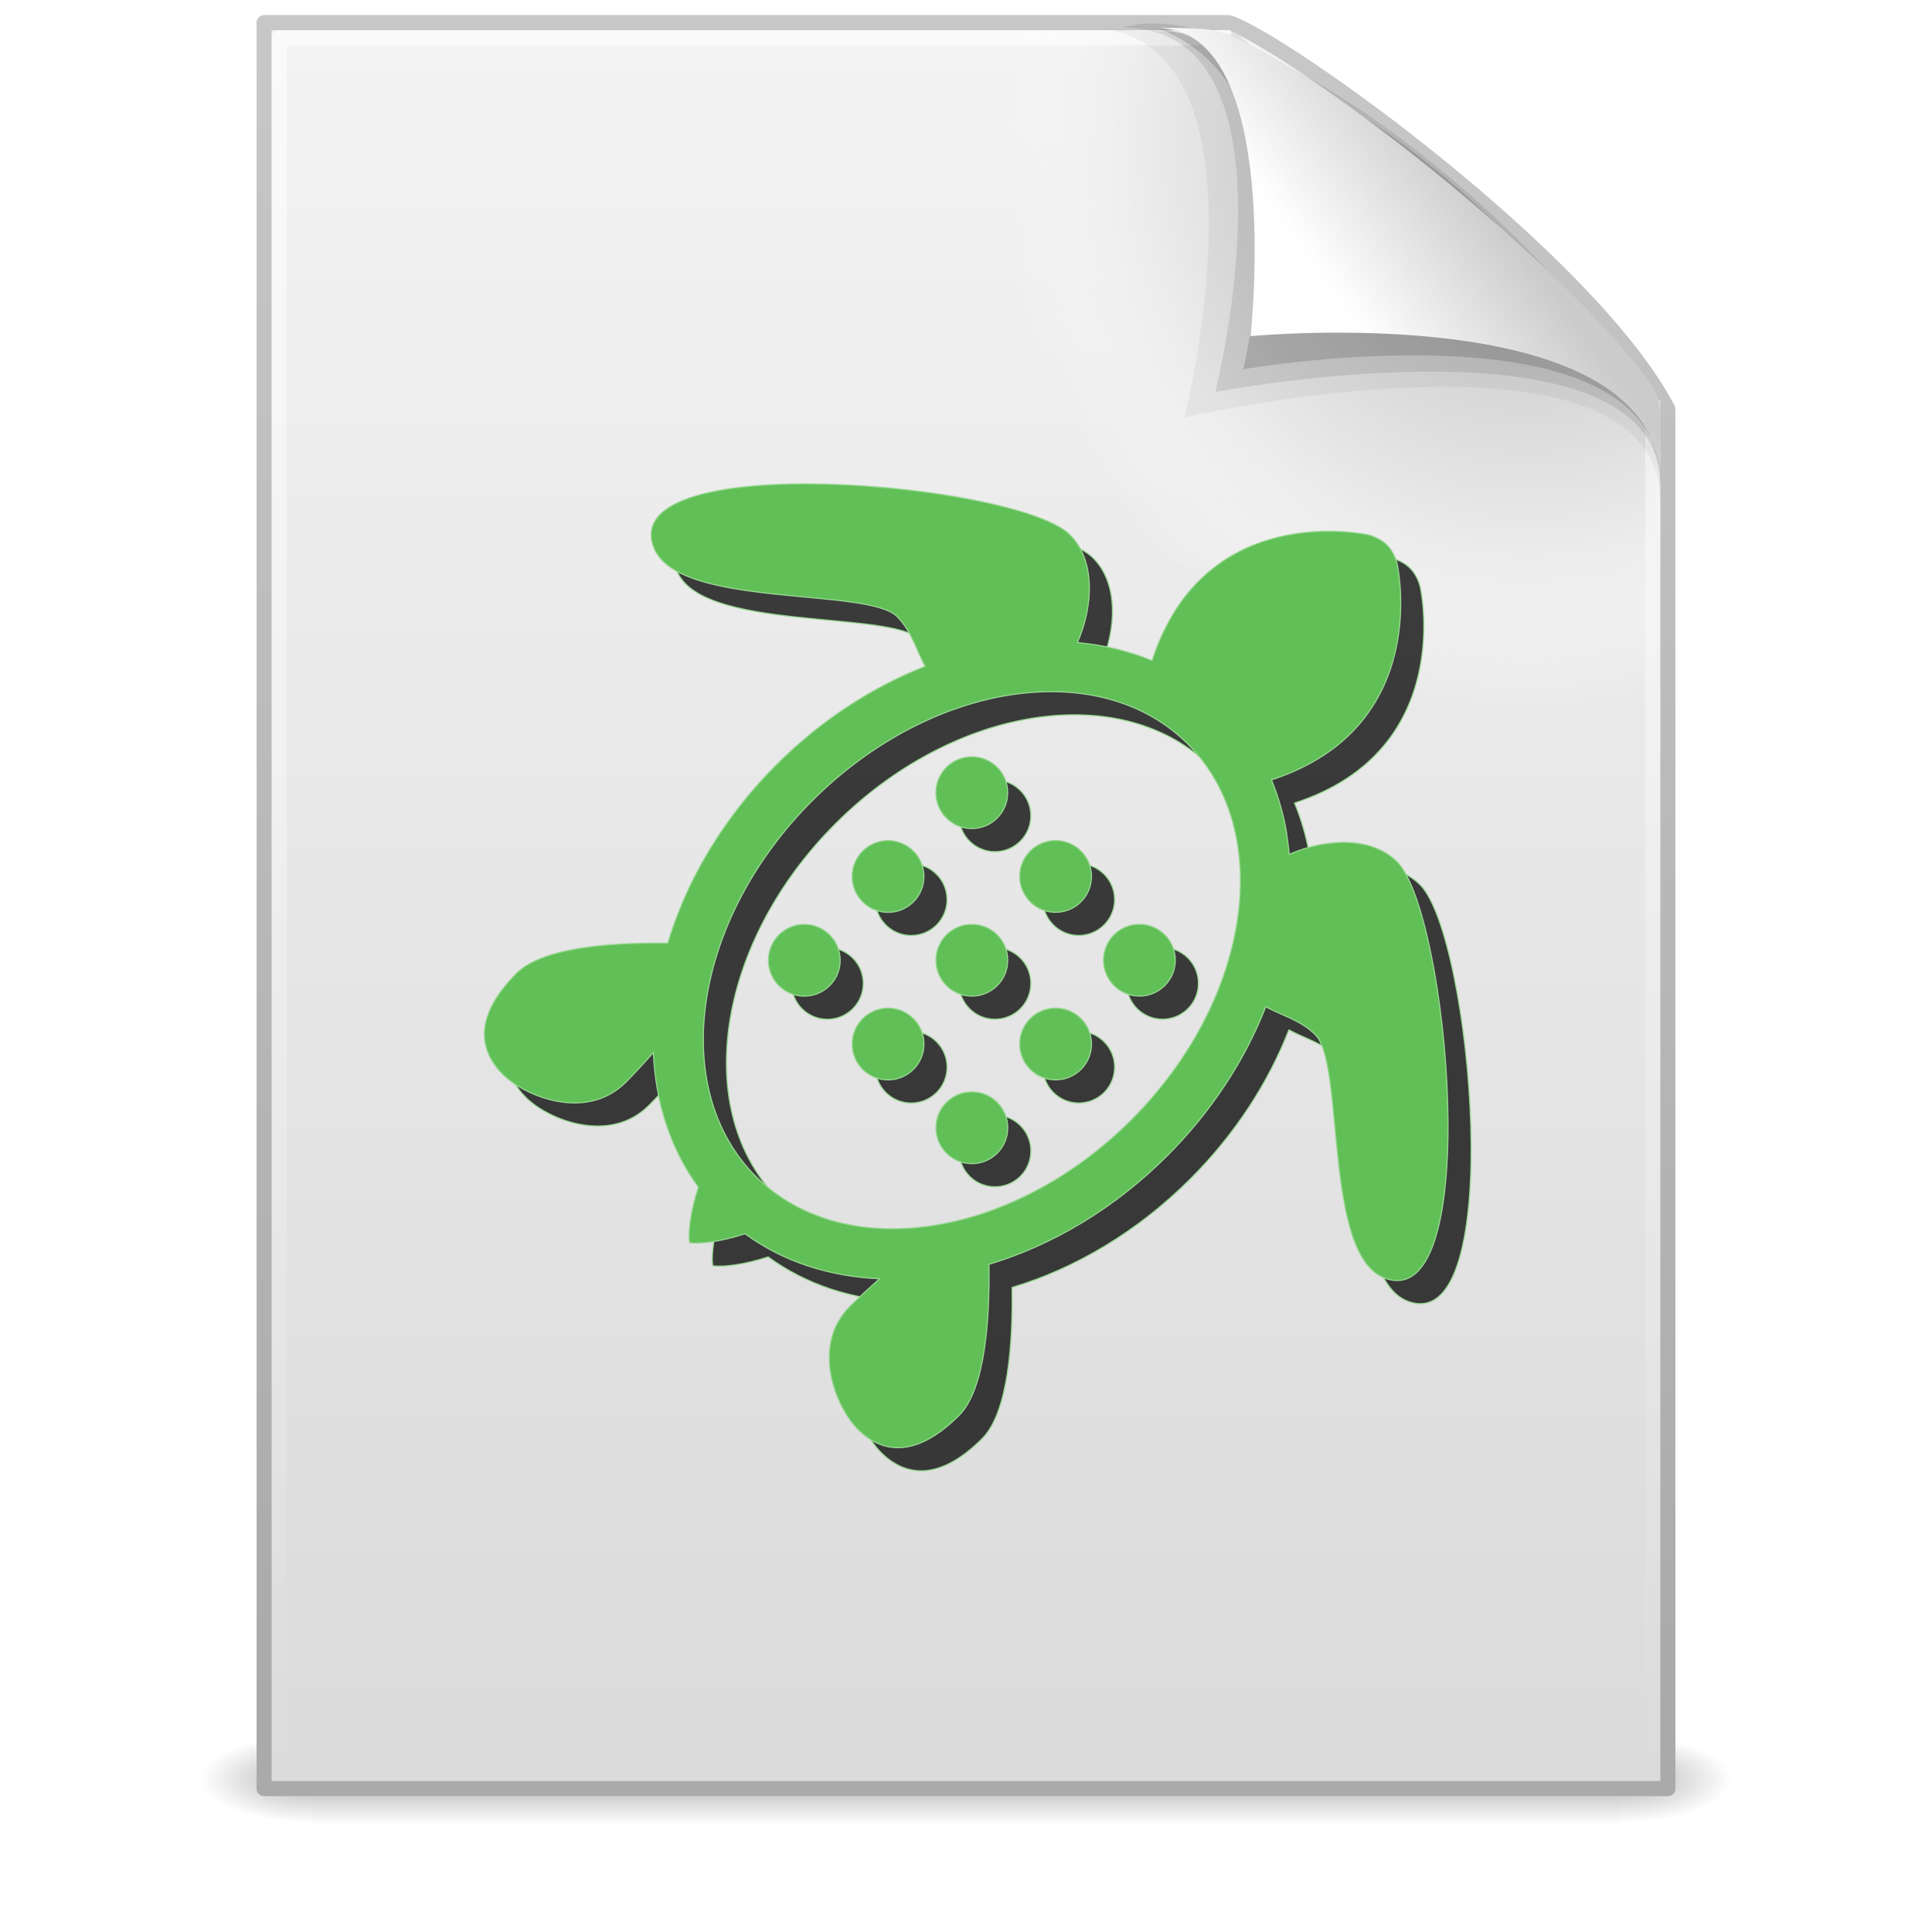 <?xml version="1.0" encoding="UTF-8" standalone="no"?>
<!-- Created with Inkscape (http://www.inkscape.org/) -->

<svg
   xmlns:dc="http://purl.org/dc/elements/1.1/"
   xmlns:cc="http://creativecommons.org/ns#"
   xmlns:rdf="http://www.w3.org/1999/02/22-rdf-syntax-ns#"
   xmlns:svg="http://www.w3.org/2000/svg"
   xmlns="http://www.w3.org/2000/svg"
   xmlns:xlink="http://www.w3.org/1999/xlink"
   xmlns:sodipodi="http://sodipodi.sourceforge.net/DTD/sodipodi-0.dtd"
   xmlns:inkscape="http://www.inkscape.org/namespaces/inkscape"
   id="svg4486"
   height="128"
   width="128"
   version="1.0"
   inkscape:version="0.48.3.1 r9886"
   sodipodi:docname="turtlebot-docs.svg">
  <sodipodi:namedview
     pagecolor="#ffffff"
     bordercolor="#666666"
     borderopacity="1"
     objecttolerance="10"
     gridtolerance="10"
     guidetolerance="10"
     inkscape:pageopacity="0"
     inkscape:pageshadow="2"
     inkscape:window-width="1871"
     inkscape:window-height="1176"
     id="namedview3953"
     showgrid="false"
     inkscape:zoom="5.2149125"
     inkscape:cx="30.058874"
     inkscape:cy="64"
     inkscape:window-x="49"
     inkscape:window-y="24"
     inkscape:window-maximized="1"
     inkscape:current-layer="svg4486" />
  <defs
     id="defs4488">
    <linearGradient
       id="linearGradient5060">
      <stop
         id="stop5062"
         offset="0" />
      <stop
         id="stop5064"
         style="stop-opacity:0"
         offset="1" />
    </linearGradient>
    <linearGradient
       id="linearGradient2455"
       y2="5.457"
       gradientUnits="userSpaceOnUse"
       x2="36.358"
       gradientTransform="matrix(2.66 0 0 2.775 .746 -3.566)"
       y1="8.059"
       x1="32.892">
      <stop
         id="stop8591"
         style="stop-color:#fefefe"
         offset="0" />
      <stop
         id="stop8593"
         style="stop-color:#cbcbcb"
         offset="1" />
    </linearGradient>
    <linearGradient
       id="linearGradient2459"
       y2="46.017"
       gradientUnits="userSpaceOnUse"
       x2="24"
       gradientTransform="matrix(2.758 0 0 2.674 -2.182 -4.186)"
       y1="2"
       x1="24">
      <stop
         id="stop3213"
         style="stop-color:#fff"
         offset="0" />
      <stop
         id="stop3215"
         style="stop-color:#fff;stop-opacity:0"
         offset="1" />
    </linearGradient>
    <radialGradient
       id="radialGradient2462"
       gradientUnits="userSpaceOnUse"
       cy="112.3"
       cx="102"
       gradientTransform="matrix(.979 0 0 -1.054 1.362 127.48)"
       r="139.56">
      <stop
         id="stop41"
         style="stop-color:#b7b8b9"
         offset="0" />
      <stop
         id="stop47"
         style="stop-color:#ececec"
         offset=".189" />
      <stop
         id="stop49"
         style="stop-color:#fafafa;stop-opacity:0"
         offset=".257" />
      <stop
         id="stop51"
         style="stop-color:#fff;stop-opacity:0"
         offset=".301" />
      <stop
         id="stop53"
         style="stop-color:#fafafa;stop-opacity:0"
         offset=".531" />
      <stop
         id="stop55"
         style="stop-color:#ebecec;stop-opacity:0"
         offset=".845" />
      <stop
         id="stop57"
         style="stop-color:#e1e2e3;stop-opacity:0"
         offset="1" />
    </radialGradient>
    <linearGradient
       id="linearGradient2465"
       y2="47.013"
       gradientUnits="userSpaceOnUse"
       x2="25.132"
       gradientTransform="matrix(2.657 0 0 2.542 .229 -4.913)"
       y1=".985"
       x1="25.132">
      <stop
         id="stop3602"
         style="stop-color:#f4f4f4"
         offset="0" />
      <stop
         id="stop3604"
         style="stop-color:#dbdbdb"
         offset="1" />
    </linearGradient>
    <linearGradient
       id="linearGradient2467"
       y2="2.906"
       gradientUnits="userSpaceOnUse"
       x2="-51.786"
       gradientTransform="matrix(2.146 0 0 2.379 158.09 -7.747)"
       y1="50.786"
       x1="-51.786">
      <stop
         id="stop3106"
         style="stop-color:#aaa"
         offset="0" />
      <stop
         id="stop3108"
         style="stop-color:#c8c8c8"
         offset="1" />
    </linearGradient>
    <linearGradient
       id="linearGradient2483"
       y2="609.51"
       gradientUnits="userSpaceOnUse"
       x2="302.86"
       gradientTransform="matrix(.173 0 0 .039 .648 98.774)"
       y1="366.65"
       x1="302.86">
      <stop
         id="stop5050"
         style="stop-opacity:0"
         offset="0" />
      <stop
         id="stop5056"
         offset=".5" />
      <stop
         id="stop5052"
         style="stop-opacity:0"
         offset="1" />
    </linearGradient>
    <radialGradient
       id="radialGradient2485"
       xlink:href="#linearGradient5060"
       gradientUnits="userSpaceOnUse"
       cy="486.65"
       cx="605.71"
       gradientTransform="matrix(-.059 0 0 .039 56.93 98.774)"
       r="117.14" />
    <radialGradient
       id="radialGradient2487"
       xlink:href="#linearGradient5060"
       gradientUnits="userSpaceOnUse"
       cy="486.65"
       cx="605.71"
       gradientTransform="matrix(.059 0 0 .039 69.07 98.774)"
       r="117.14" />
    <radialGradient
       inkscape:collect="always"
       xlink:href="#linearGradient3957"
       id="radialGradient4108"
       gradientUnits="userSpaceOnUse"
       gradientTransform="matrix(2.22,-0.197,0.19,2.138,13.724,-81.513)"
       cx="-22.495"
       cy="72.295"
       fx="-22.495"
       fy="72.295"
       r="97.705" />
    <linearGradient
       id="linearGradient3957">
      <stop
         style="stop-color:#60bf56;stop-opacity:1;"
         offset="0"
         id="stop3959" />
      <stop
         style="stop-color:#1b3d17;stop-opacity:1;"
         offset="1"
         id="stop3961" />
    </linearGradient>
    <linearGradient
       id="linearGradient3957-5">
      <stop
         style="stop-color:#60bf56;stop-opacity:1;"
         offset="0"
         id="stop3959-7" />
      <stop
         style="stop-color:#1b3d17;stop-opacity:1;"
         offset="1"
         id="stop3961-2" />
    </linearGradient>
    <filter
       inkscape:collect="always"
       id="filter4638">
      <feGaussianBlur
         inkscape:collect="always"
         stdDeviation="0.531"
         id="feGaussianBlur4640" />
    </filter>
  </defs>
  <g
     id="g2478"
     transform="matrix(1.041 0 0 .63 -1.571 43.69)">
    <rect
       id="rect2879"
       style="opacity:.3;fill:url(#linearGradient2483)"
       height="9.52"
       width="83.3"
       y="113.15"
       x="21.35" />
    <path
       id="path2881"
       style="opacity:.3;fill:url(#radialGradient2485)"
       d="m21.35 113.15v9.52c-3.04 0.018-7.35-2.133-7.35-4.76 0-2.628 3.393-4.759 7.35-4.759z" />
    <path
       id="path2883"
       style="opacity:.3;fill:url(#radialGradient2487)"
       d="m104.65 113.15v9.52c3.04 0.018 7.35-2.133 7.35-4.76 0-2.628-3.393-4.759-7.35-4.759z" />
  </g>
  <path
     id="path4160"
     style="stroke-linejoin:round;stroke:url(#linearGradient2467);stroke-width:1;fill:url(#linearGradient2465)"
     d="m17.5 1.5h63.933c3.738 1.262 23.822 15.639 29.067 25.594v91.406h-93v-117z" />
  <path
     id="path4191"
     style="fill:url(#radialGradient2462)"
     d="m18.979 118c-0.54 0-0.979-0.47-0.979-1.05v-113.78c0-0.585 0.439-1.057 0.979-1.057 20.248 0.291 42.687-0.436 62.911 0.072l27.82 23.902 0.29 90.862c0 0.58-0.44 1.05-0.98 1.05h-90.043z" />
  <path
     id="path2435"
     style="opacity:.6;stroke-linejoin:round;stroke:url(#linearGradient2459);stroke-width:1;fill:none"
     d="m109.5 26.518v90.982h-91v-115h63.056" />
  <path
     id="path3232"
     style="opacity:.05;fill-rule:evenodd"
     d="m71.923 1.839c13.028 0 6.551 25.808 6.551 25.808s31.506-7.19 31.506 5.562l0.08-6.058c-6.74-6.731-20.999-19.9-30.179-24.913 0-0-7.958-0.399-7.958-0.399z" />
  <g
     id="g4082-7"
     transform="matrix(1.042,-0.602,0.602,1.042,18.645,48.759)"
     inkscape:export-filename="/home/lucid/Desktop/turtle-docs-header.png"
     inkscape:export-xdpi="383.29999"
     inkscape:export-ydpi="383.29999"
     style="fill:#000000;fill-opacity:0.753;filter:url(#filter4638)">
    <g
       transform="matrix(0.864,0,0,0.864,3.265,3.065)"
       id="g6759-2"
       style="fill:#000000;fill-opacity:0.753">
      <g
         style="fill:#000000;fill-opacity:0.753;stroke:#bf8d56;stroke-width:0.24;stroke-miterlimit:4;stroke-opacity:1;stroke-dasharray:none"
         id="g2895-0-9-5-6-6"
         transform="matrix(-0.295,0.079,-0.079,-0.295,45.487,28.047)" />
      <g
         style="fill:#000000;fill-opacity:0.753;stroke:#60bf56;stroke-width:0.24;stroke-miterlimit:4;stroke-opacity:1;stroke-dasharray:none"
         id="g2899-5-7-7-5-4"
         transform="matrix(-0.295,0.079,-0.079,-0.295,21.273,27.214)" />
      <g
         style="fill:#000000;fill-opacity:0.753;stroke:#60bf56;stroke-width:0.24;stroke-miterlimit:4;stroke-opacity:1;stroke-dasharray:none"
         id="g2903-6-6-9-5-6"
         transform="matrix(-0.295,0.079,-0.079,-0.295,28.104,25.384)" />
      <g
         style="fill:#000000;fill-opacity:0.753;stroke:#60bf56;stroke-width:0.24;stroke-miterlimit:4;stroke-opacity:1;stroke-dasharray:none"
         id="g2907-2-8-2-4-4"
         transform="matrix(-0.295,0.079,-0.079,-0.295,34.935,23.553)" />
      <g
         style="fill:#000000;fill-opacity:0.753;stroke:#60bf56;stroke-width:0.24;stroke-miterlimit:4;stroke-opacity:1;stroke-dasharray:none"
         id="g2911-9-9-4-3-3"
         transform="matrix(-0.295,0.079,-0.079,-0.295,21.589,36.667)" />
      <g
         style="fill:#000000;fill-opacity:0.753;stroke:#60bf56;stroke-width:0.24;stroke-miterlimit:4;stroke-opacity:1;stroke-dasharray:none"
         id="g2915-4-2-7-8-5"
         transform="matrix(-0.295,0.079,-0.079,-0.295,23.42,43.499)" />
      <g
         style="fill:#000000;fill-opacity:0.753;stroke:#60bf56;stroke-width:0.24;stroke-miterlimit:4;stroke-opacity:1;stroke-dasharray:none"
         id="g2919-0-2-4-3-1"
         transform="matrix(-0.295,0.079,-0.079,-0.295,28.42,34.837)" />
      <g
         style="fill:#000000;fill-opacity:0.753;stroke:#60bf56;stroke-width:0.24;stroke-miterlimit:4;stroke-opacity:1;stroke-dasharray:none"
         id="g2923-1-0-1-9-7"
         transform="matrix(-0.295,0.079,-0.079,-0.295,30.25,41.668)" />
      <g
         style="fill:#000000;fill-opacity:0.753;stroke:#60bf56;stroke-width:0.24;stroke-miterlimit:4;stroke-opacity:1;stroke-dasharray:none"
         id="g2927-2-9-8-2-0"
         transform="matrix(-0.295,0.079,-0.079,-0.295,35.251,33.007)" />
      <g
         style="fill:#000000;fill-opacity:0.753;stroke:#97d691;stroke-width:0.24;stroke-miterlimit:4;stroke-opacity:1;stroke-dasharray:none"
         id="g2931-9-1-1-9-2"
         transform="matrix(-0.295,0.079,-0.079,-0.295,37.082,39.838)">
        <path
           inkscape:connector-curvature="0"
           d="m -0.981,-2.159 c 4.134,0 7.487,3.352 7.487,7.487 0,4.135 -3.353,7.487 -7.487,7.487 -4.133,0 -7.486,-3.352 -7.486,-7.487 0,-4.135 3.353,-7.487 7.486,-7.487 m -3.3e-6,24.722 c 4.134,0 7.487,3.351 7.487,7.485 0,4.135 -3.353,7.488 -7.487,7.488 -4.133,0 -7.486,-3.353 -7.486,-7.488 0,-4.134 3.353,-7.485 7.486,-7.485 M 23.741,-2.159 c 4.135,0 7.486,3.352 7.486,7.487 0,4.135 -3.351,7.487 -7.486,7.487 -4.135,0 -7.485,-3.352 -7.485,-7.487 0,-4.135 3.35,-7.487 7.485,-7.487 m 10e-7,24.722 c 4.135,0 7.486,3.351 7.486,7.485 0,4.135 -3.351,7.488 -7.486,7.488 -4.135,0 -7.485,-3.353 -7.485,-7.488 0,-4.134 3.35,-7.485 7.485,-7.485 M 48.461,-2.159 c 4.135,0 7.488,3.352 7.488,7.487 0,4.135 -3.353,7.487 -7.488,7.487 -4.134,0 -7.485,-3.352 -7.485,-7.487 0,-4.135 3.351,-7.487 7.485,-7.487 m -1e-6,24.722 c 4.135,0 7.488,3.351 7.488,7.485 0,4.135 -3.353,7.488 -7.488,7.488 -4.134,0 -7.485,-3.353 -7.485,-7.488 0,-4.134 3.351,-7.485 7.485,-7.485 M -8.466,54.768 c 0,-4.133 3.353,-7.484 7.486,-7.484 4.134,0 7.487,3.351 7.487,7.484 0,4.134 -3.353,7.487 -7.487,7.487 -4.133,0 -7.486,-3.353 -7.486,-7.487 m 24.723,-3e-6 c 0,-4.133 3.35,-7.484 7.485,-7.484 4.135,0 7.486,3.351 7.486,7.484 0,4.134 -3.351,7.487 -7.486,7.487 -4.135,0 -7.485,-3.353 -7.485,-7.487 m 24.72,-2e-6 c 0,-4.133 3.351,-7.484 7.486,-7.484 4.134,0 7.487,3.351 7.487,7.484 0,4.134 -3.353,7.487 -7.487,7.487 -4.135,0 -7.486,-3.353 -7.486,-7.487 M -40.029,30.047 c 0,25.967 28.607,47.09 63.77,47.09 35.162,0 63.77,-21.123 63.77,-47.09 0,-25.966 -28.608,-47.09 -63.77,-47.09 -35.163,0 -63.77,21.124 -63.77,47.09 m -58.731,0 c 0,-2.446 1.353,-4.388 1.353,-4.388 0,0 18.628,-29.353 50.344,-13.214 1.474,-3.562 3.382,-6.971 5.678,-10.195 l 0.116,-0.094 c 0.811,-1.128 1.665,-2.234 2.57,-3.318 -8.007,-3.168 -14.814,-9.595 -14.814,-17.008 0,-15.218 53.842,-79.596 63.208,-59.699 5.88,12.498 -25.64,37.457 -25.64,46.236 0,4.216 2.045,7.622 3.193,11.451 10.787,-4.732 23.239,-7.442 36.494,-7.442 15.719,0 30.315,3.808 42.34,10.293 7.975,-8.22 18.988,-17.879 26.719,-17.879 13.461,0 16.973,6.439 16.973,12.879 0,6.433 -5.289,19.309 -16.973,19.309 -2.369,0 -5.303,-0.122 -8.461,-0.313 7.034,7.66 11.71,16.707 13.22,26.497 4.798,2.446 8.183,5.144 9.497,6.884 -1.313,1.741 -4.698,4.438 -9.497,6.884 -1.509,9.79 -6.189,18.837 -13.222,26.499 3.161,-0.193 6.095,-0.315 8.463,-0.315 11.684,0 16.973,12.875 16.973,19.312 0,6.439 -3.512,12.877 -16.973,12.877 -7.731,0 -18.746,-9.657 -26.721,-17.877 -12.023,6.482 -26.619,10.29 -42.338,10.29 -13.248,0 -25.693,-2.705 -36.476,-7.432 -1.143,3.85 -3.21,7.269 -3.21,11.506 0,8.781 31.52,33.739 25.64,46.236 -9.366,19.898 -63.208,-44.479 -63.208,-59.696 0,-7.412 6.807,-13.842 14.814,-17.009 -3.521,-4.214 -6.348,-8.803 -8.364,-13.673 -31.716,16.14 -50.344,-13.211 -50.344,-13.211 0,0 -1.353,-1.944 -1.353,-4.391"
           style="fill:#000000;fill-opacity:0.753;stroke:#97d691;stroke-opacity:1"
           id="path2933-7-0-5-3-6" />
      </g>
    </g>
  </g>
  <path
     id="path3230"
     style="opacity:.1;fill-rule:evenodd"
     d="m74.396 1.839c12.182 0 6.125 24.131 6.125 24.131s29.459-5.64 29.459 6.141c1.56-10.052-25.983-33.4-35.584-30.272v0z" />
  <path
     id="path12038"
     style="opacity:.15;fill-rule:evenodd"
     transform="matrix(2.667 0 0 2.667 .309 -.617)"
     d="m30.771 9.404s10.357-1.802 10.357 2.819c0-2.61-5.831-9.909-12.511-11.302 3.247 1.243 2.806 5.407 2.154 8.483z" />
  <path
     id="path4474"
     style="fill:url(#linearGradient2455);fill-rule:evenodd"
     d="m76.621 1.839c8.497 0 6.229 20.432 6.229 20.432s27.134-2.616 27.134 9.707c0-3.002 0.229-5.153-0.357-6.09-4.21-6.731-22.391-21.836-28.956-23.815-0.491-0.148-1.58-0.234-4.053-0.234z" />
  <g
     id="g4082"
     transform="matrix(1.042,-0.602,0.602,1.042,17.112,47.225)"
     inkscape:export-filename="/home/lucid/Desktop/turtle-docs-header.png"
     inkscape:export-xdpi="383.29999"
     inkscape:export-ydpi="383.29999">
    <g
       transform="matrix(0.864,0,0,0.864,3.265,3.065)"
       id="g6759">
      <g
         style="fill:url(#radialGradient4108);fill-opacity:1;stroke:#bf8d56;stroke-width:0.24;stroke-miterlimit:4;stroke-opacity:1;stroke-dasharray:none"
         id="g2895-0-9-5-6"
         transform="matrix(-0.295,0.079,-0.079,-0.295,45.487,28.047)" />
      <g
         style="fill:#60bf56;fill-opacity:1;stroke:#60bf56;stroke-width:0.24;stroke-miterlimit:4;stroke-opacity:1;stroke-dasharray:none"
         id="g2899-5-7-7-5"
         transform="matrix(-0.295,0.079,-0.079,-0.295,21.273,27.214)" />
      <g
         style="fill:#60bf56;fill-opacity:1;stroke:#60bf56;stroke-width:0.24;stroke-miterlimit:4;stroke-opacity:1;stroke-dasharray:none"
         id="g2903-6-6-9-5"
         transform="matrix(-0.295,0.079,-0.079,-0.295,28.104,25.384)" />
      <g
         style="fill:#60bf56;fill-opacity:1;stroke:#60bf56;stroke-width:0.24;stroke-miterlimit:4;stroke-opacity:1;stroke-dasharray:none"
         id="g2907-2-8-2-4"
         transform="matrix(-0.295,0.079,-0.079,-0.295,34.935,23.553)" />
      <g
         style="fill:#60bf56;fill-opacity:1;stroke:#60bf56;stroke-width:0.24;stroke-miterlimit:4;stroke-opacity:1;stroke-dasharray:none"
         id="g2911-9-9-4-3"
         transform="matrix(-0.295,0.079,-0.079,-0.295,21.589,36.667)" />
      <g
         style="fill:#60bf56;fill-opacity:1;stroke:#60bf56;stroke-width:0.24;stroke-miterlimit:4;stroke-opacity:1;stroke-dasharray:none"
         id="g2915-4-2-7-8"
         transform="matrix(-0.295,0.079,-0.079,-0.295,23.42,43.499)" />
      <g
         style="fill:#60bf56;fill-opacity:1;stroke:#60bf56;stroke-width:0.24;stroke-miterlimit:4;stroke-opacity:1;stroke-dasharray:none"
         id="g2919-0-2-4-3"
         transform="matrix(-0.295,0.079,-0.079,-0.295,28.42,34.837)" />
      <g
         style="fill:#60bf56;fill-opacity:1;stroke:#60bf56;stroke-width:0.24;stroke-miterlimit:4;stroke-opacity:1;stroke-dasharray:none"
         id="g2923-1-0-1-9"
         transform="matrix(-0.295,0.079,-0.079,-0.295,30.25,41.668)" />
      <g
         style="fill:#60bf56;fill-opacity:1;stroke:#60bf56;stroke-width:0.24;stroke-miterlimit:4;stroke-opacity:1;stroke-dasharray:none"
         id="g2927-2-9-8-2"
         transform="matrix(-0.295,0.079,-0.079,-0.295,35.251,33.007)" />
      <g
         style="fill:#60bf56;fill-opacity:1;stroke:#97d691;stroke-width:0.24;stroke-miterlimit:4;stroke-opacity:1;stroke-dasharray:none"
         id="g2931-9-1-1-9"
         transform="matrix(-0.295,0.079,-0.079,-0.295,37.082,39.838)">
        <path
           inkscape:connector-curvature="0"
           d="m -0.981,-2.159 c 4.134,0 7.487,3.352 7.487,7.487 0,4.135 -3.353,7.487 -7.487,7.487 -4.133,0 -7.486,-3.352 -7.486,-7.487 0,-4.135 3.353,-7.487 7.486,-7.487 m -3.3e-6,24.722 c 4.134,0 7.487,3.351 7.487,7.485 0,4.135 -3.353,7.488 -7.487,7.488 -4.133,0 -7.486,-3.353 -7.486,-7.488 0,-4.134 3.353,-7.485 7.486,-7.485 M 23.741,-2.159 c 4.135,0 7.486,3.352 7.486,7.487 0,4.135 -3.351,7.487 -7.486,7.487 -4.135,0 -7.485,-3.352 -7.485,-7.487 0,-4.135 3.35,-7.487 7.485,-7.487 m 10e-7,24.722 c 4.135,0 7.486,3.351 7.486,7.485 0,4.135 -3.351,7.488 -7.486,7.488 -4.135,0 -7.485,-3.353 -7.485,-7.488 0,-4.134 3.35,-7.485 7.485,-7.485 M 48.461,-2.159 c 4.135,0 7.488,3.352 7.488,7.487 0,4.135 -3.353,7.487 -7.488,7.487 -4.134,0 -7.485,-3.352 -7.485,-7.487 0,-4.135 3.351,-7.487 7.485,-7.487 m -1e-6,24.722 c 4.135,0 7.488,3.351 7.488,7.485 0,4.135 -3.353,7.488 -7.488,7.488 -4.134,0 -7.485,-3.353 -7.485,-7.488 0,-4.134 3.351,-7.485 7.485,-7.485 M -8.466,54.768 c 0,-4.133 3.353,-7.484 7.486,-7.484 4.134,0 7.487,3.351 7.487,7.484 0,4.134 -3.353,7.487 -7.487,7.487 -4.133,0 -7.486,-3.353 -7.486,-7.487 m 24.723,-3e-6 c 0,-4.133 3.35,-7.484 7.485,-7.484 4.135,0 7.486,3.351 7.486,7.484 0,4.134 -3.351,7.487 -7.486,7.487 -4.135,0 -7.485,-3.353 -7.485,-7.487 m 24.72,-2e-6 c 0,-4.133 3.351,-7.484 7.486,-7.484 4.134,0 7.487,3.351 7.487,7.484 0,4.134 -3.353,7.487 -7.487,7.487 -4.135,0 -7.486,-3.353 -7.486,-7.487 M -40.029,30.047 c 0,25.967 28.607,47.09 63.77,47.09 35.162,0 63.77,-21.123 63.77,-47.09 0,-25.966 -28.608,-47.09 -63.77,-47.09 -35.163,0 -63.77,21.124 -63.77,47.09 m -58.731,0 c 0,-2.446 1.353,-4.388 1.353,-4.388 0,0 18.628,-29.353 50.344,-13.214 1.474,-3.562 3.382,-6.971 5.678,-10.195 l 0.116,-0.094 c 0.811,-1.128 1.665,-2.234 2.57,-3.318 -8.007,-3.168 -14.814,-9.595 -14.814,-17.008 0,-15.218 53.842,-79.596 63.208,-59.699 5.88,12.498 -25.64,37.457 -25.64,46.236 0,4.216 2.045,7.622 3.193,11.451 10.787,-4.732 23.239,-7.442 36.494,-7.442 15.719,0 30.315,3.808 42.34,10.293 7.975,-8.22 18.988,-17.879 26.719,-17.879 13.461,0 16.973,6.439 16.973,12.879 0,6.433 -5.289,19.309 -16.973,19.309 -2.369,0 -5.303,-0.122 -8.461,-0.313 7.034,7.66 11.71,16.707 13.22,26.497 4.798,2.446 8.183,5.144 9.497,6.884 -1.313,1.741 -4.698,4.438 -9.497,6.884 -1.509,9.79 -6.189,18.837 -13.222,26.499 3.161,-0.193 6.095,-0.315 8.463,-0.315 11.684,0 16.973,12.875 16.973,19.312 0,6.439 -3.512,12.877 -16.973,12.877 -7.731,0 -18.746,-9.657 -26.721,-17.877 -12.023,6.482 -26.619,10.29 -42.338,10.29 -13.248,0 -25.693,-2.705 -36.476,-7.432 -1.143,3.85 -3.21,7.269 -3.21,11.506 0,8.781 31.52,33.739 25.64,46.236 -9.366,19.898 -63.208,-44.479 -63.208,-59.696 0,-7.412 6.807,-13.842 14.814,-17.009 -3.521,-4.214 -6.348,-8.803 -8.364,-13.673 -31.716,16.14 -50.344,-13.211 -50.344,-13.211 0,0 -1.353,-1.944 -1.353,-4.391"
           style="fill:#60bf56;fill-opacity:1;stroke:#97d691;stroke-opacity:1"
           id="path2933-7-0-5-3" />
      </g>
    </g>
  </g>
</svg>
